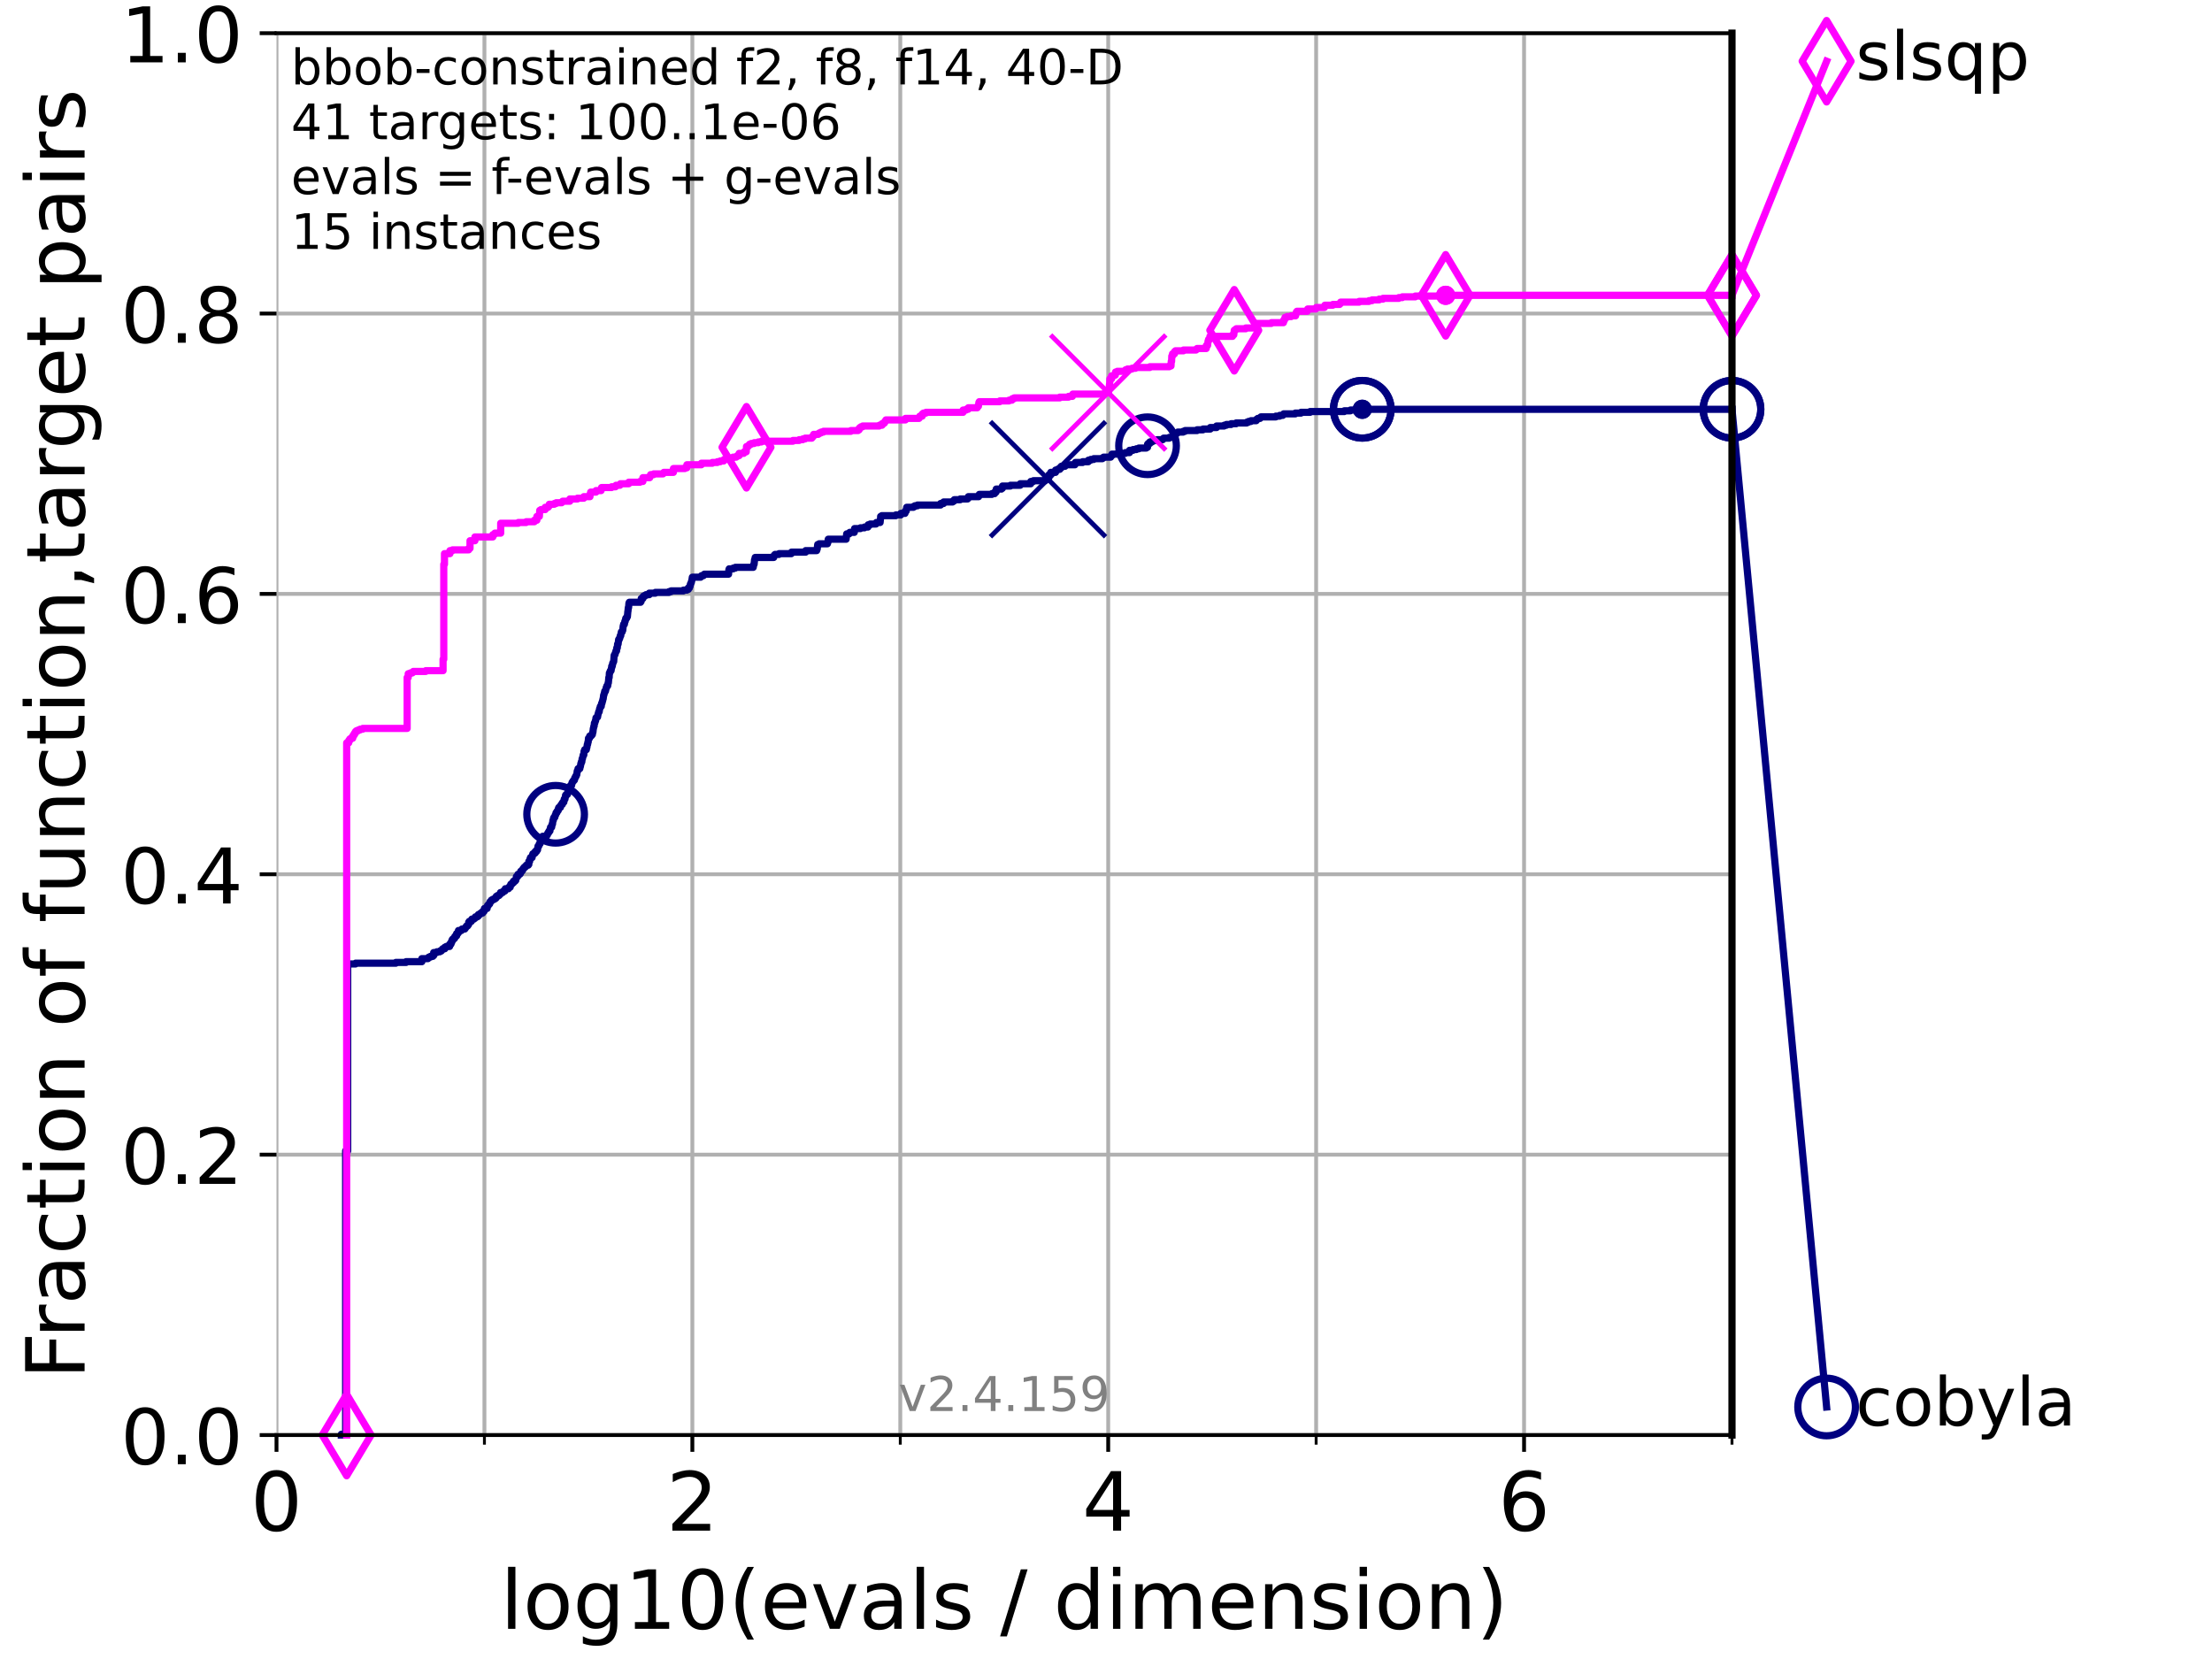 <?xml version="1.0" encoding="utf-8" standalone="no"?>
<!DOCTYPE svg PUBLIC "-//W3C//DTD SVG 1.1//EN"
  "http://www.w3.org/Graphics/SVG/1.1/DTD/svg11.dtd">
<!-- Created with matplotlib (https://matplotlib.org/) -->
<svg height="345.6pt" version="1.1" viewBox="0 0 460.8 345.6" width="460.8pt" xmlns="http://www.w3.org/2000/svg" xmlns:xlink="http://www.w3.org/1999/xlink">
 <defs>
  <style type="text/css">*{stroke-linecap:butt;stroke-linejoin:round;}</style>
 </defs>
 <g id="figure_1">
  <g id="patch_1">
   <path d="M 0 345.6 
L 460.8 345.6 
L 460.8 0 
L 0 0 
z
" style="fill:#ffffff;"/>
  </g>
  <g id="axes_1">
   <g id="patch_2">
    <path d="M 57.6 298.944 
L 360.806 298.944 
L 360.806 6.912 
L 57.6 6.912 
z
" style="fill:#ffffff;"/>
   </g>
   <g id="matplotlib.axis_1">
    <g id="xtick_1">
     <g id="line2d_1">
      <path clip-path="url(#p09c570c68b)" d="M 57.6 298.944 
L 57.6 6.912 
" style="fill:none;stroke:#b0b0b0;stroke-linecap:square;stroke-width:0.8;"/>
     </g>
     <g id="line2d_2">
      <defs>
       <path d="M 0 0 
L 0 3.5 
" id="mf3c03af83e" style="stroke:#000000;stroke-width:0.8;"/>
      </defs>
      <g>
       <use style="stroke:#000000;stroke-width:0.8;" x="57.6" xlink:href="#mf3c03af83e" y="298.944"/>
      </g>
     </g>
     <g id="text_1">
      <!-- 0 -->
      <g transform="translate(52.192 318.861)scale(0.17 -0.17)">
       <defs>
        <path d="M 31.781 66.406 
Q 24.172 66.406 20.328 58.906 
Q 16.5 51.422 16.5 36.375 
Q 16.5 21.391 20.328 13.891 
Q 24.172 6.391 31.781 6.391 
Q 39.453 6.391 43.281 13.891 
Q 47.125 21.391 47.125 36.375 
Q 47.125 51.422 43.281 58.906 
Q 39.453 66.406 31.781 66.406 
z
M 31.781 74.219 
Q 44.047 74.219 50.516 64.516 
Q 56.984 54.828 56.984 36.375 
Q 56.984 17.969 50.516 8.266 
Q 44.047 -1.422 31.781 -1.422 
Q 19.531 -1.422 13.062 8.266 
Q 6.594 17.969 6.594 36.375 
Q 6.594 54.828 13.062 64.516 
Q 19.531 74.219 31.781 74.219 
z
" id="DejaVuSans-48"/>
       </defs>
       <use xlink:href="#DejaVuSans-48"/>
      </g>
     </g>
    </g>
    <g id="xtick_2">
     <g id="line2d_3">
      <path clip-path="url(#p09c570c68b)" d="M 144.23 298.944 
L 144.23 6.912 
" style="fill:none;stroke:#b0b0b0;stroke-linecap:square;stroke-width:0.8;"/>
     </g>
     <g id="line2d_4">
      <g>
       <use style="stroke:#000000;stroke-width:0.8;" x="144.23" xlink:href="#mf3c03af83e" y="298.944"/>
      </g>
     </g>
     <g id="text_2">
      <!-- 2 -->
      <g transform="translate(138.822 318.861)scale(0.17 -0.17)">
       <defs>
        <path d="M 19.188 8.297 
L 53.609 8.297 
L 53.609 0 
L 7.328 0 
L 7.328 8.297 
Q 12.938 14.109 22.625 23.891 
Q 32.328 33.688 34.812 36.531 
Q 39.547 41.844 41.422 45.531 
Q 43.312 49.219 43.312 52.781 
Q 43.312 58.594 39.234 62.25 
Q 35.156 65.922 28.609 65.922 
Q 23.969 65.922 18.812 64.312 
Q 13.672 62.703 7.812 59.422 
L 7.812 69.391 
Q 13.766 71.781 18.938 73 
Q 24.125 74.219 28.422 74.219 
Q 39.75 74.219 46.484 68.547 
Q 53.219 62.891 53.219 53.422 
Q 53.219 48.922 51.531 44.891 
Q 49.859 40.875 45.406 35.406 
Q 44.188 33.984 37.641 27.219 
Q 31.109 20.453 19.188 8.297 
z
" id="DejaVuSans-50"/>
       </defs>
       <use xlink:href="#DejaVuSans-50"/>
      </g>
     </g>
    </g>
    <g id="xtick_3">
     <g id="line2d_5">
      <path clip-path="url(#p09c570c68b)" d="M 230.861 298.944 
L 230.861 6.912 
" style="fill:none;stroke:#b0b0b0;stroke-linecap:square;stroke-width:0.8;"/>
     </g>
     <g id="line2d_6">
      <g>
       <use style="stroke:#000000;stroke-width:0.8;" x="230.861" xlink:href="#mf3c03af83e" y="298.944"/>
      </g>
     </g>
     <g id="text_3">
      <!-- 4 -->
      <g transform="translate(225.453 318.861)scale(0.17 -0.17)">
       <defs>
        <path d="M 37.797 64.312 
L 12.891 25.391 
L 37.797 25.391 
z
M 35.203 72.906 
L 47.609 72.906 
L 47.609 25.391 
L 58.016 25.391 
L 58.016 17.188 
L 47.609 17.188 
L 47.609 0 
L 37.797 0 
L 37.797 17.188 
L 4.891 17.188 
L 4.891 26.703 
z
" id="DejaVuSans-52"/>
       </defs>
       <use xlink:href="#DejaVuSans-52"/>
      </g>
     </g>
    </g>
    <g id="xtick_4">
     <g id="line2d_7">
      <path clip-path="url(#p09c570c68b)" d="M 317.491 298.944 
L 317.491 6.912 
" style="fill:none;stroke:#b0b0b0;stroke-linecap:square;stroke-width:0.8;"/>
     </g>
     <g id="line2d_8">
      <g>
       <use style="stroke:#000000;stroke-width:0.8;" x="317.491" xlink:href="#mf3c03af83e" y="298.944"/>
      </g>
     </g>
     <g id="text_4">
      <!-- 6 -->
      <g transform="translate(312.083 318.861)scale(0.17 -0.17)">
       <defs>
        <path d="M 33.016 40.375 
Q 26.375 40.375 22.484 35.828 
Q 18.609 31.297 18.609 23.391 
Q 18.609 15.531 22.484 10.953 
Q 26.375 6.391 33.016 6.391 
Q 39.656 6.391 43.531 10.953 
Q 47.406 15.531 47.406 23.391 
Q 47.406 31.297 43.531 35.828 
Q 39.656 40.375 33.016 40.375 
z
M 52.594 71.297 
L 52.594 62.312 
Q 48.875 64.062 45.094 64.984 
Q 41.312 65.922 37.594 65.922 
Q 27.828 65.922 22.672 59.328 
Q 17.531 52.734 16.797 39.406 
Q 19.672 43.656 24.016 45.922 
Q 28.375 48.188 33.594 48.188 
Q 44.578 48.188 50.953 41.516 
Q 57.328 34.859 57.328 23.391 
Q 57.328 12.156 50.688 5.359 
Q 44.047 -1.422 33.016 -1.422 
Q 20.359 -1.422 13.672 8.266 
Q 6.984 17.969 6.984 36.375 
Q 6.984 53.656 15.188 63.938 
Q 23.391 74.219 37.203 74.219 
Q 40.922 74.219 44.703 73.484 
Q 48.484 72.75 52.594 71.297 
z
" id="DejaVuSans-54"/>
       </defs>
       <use xlink:href="#DejaVuSans-54"/>
      </g>
     </g>
    </g>
    <g id="xtick_5">
     <g id="line2d_9">
      <path clip-path="url(#p09c570c68b)" d="M 100.915 298.944 
L 100.915 6.912 
" style="fill:none;stroke:#b0b0b0;stroke-linecap:square;stroke-width:0.8;"/>
     </g>
     <g id="line2d_10">
      <defs>
       <path d="M 0 0 
L 0 2 
" id="m5e91040c52" style="stroke:#000000;stroke-width:0.6;"/>
      </defs>
      <g>
       <use style="stroke:#000000;stroke-width:0.6;" x="100.915" xlink:href="#m5e91040c52" y="298.944"/>
      </g>
     </g>
    </g>
    <g id="xtick_6">
     <g id="line2d_11">
      <path clip-path="url(#p09c570c68b)" d="M 187.546 298.944 
L 187.546 6.912 
" style="fill:none;stroke:#b0b0b0;stroke-linecap:square;stroke-width:0.8;"/>
     </g>
     <g id="line2d_12">
      <g>
       <use style="stroke:#000000;stroke-width:0.6;" x="187.546" xlink:href="#m5e91040c52" y="298.944"/>
      </g>
     </g>
    </g>
    <g id="xtick_7">
     <g id="line2d_13">
      <path clip-path="url(#p09c570c68b)" d="M 274.176 298.944 
L 274.176 6.912 
" style="fill:none;stroke:#b0b0b0;stroke-linecap:square;stroke-width:0.8;"/>
     </g>
     <g id="line2d_14">
      <g>
       <use style="stroke:#000000;stroke-width:0.6;" x="274.176" xlink:href="#m5e91040c52" y="298.944"/>
      </g>
     </g>
    </g>
    <g id="xtick_8">
     <g id="line2d_15">
      <path clip-path="url(#p09c570c68b)" d="M 360.806 298.944 
L 360.806 6.912 
" style="fill:none;stroke:#b0b0b0;stroke-linecap:square;stroke-width:0.8;"/>
     </g>
     <g id="line2d_16">
      <g>
       <use style="stroke:#000000;stroke-width:0.6;" x="360.806" xlink:href="#m5e91040c52" y="298.944"/>
      </g>
     </g>
    </g>
    <g id="text_5">
     <!-- log10(evals / dimension) -->
     <g transform="translate(104.239 339.314)scale(0.17 -0.17)">
      <defs>
       <path d="M 9.422 75.984 
L 18.406 75.984 
L 18.406 0 
L 9.422 0 
z
" id="DejaVuSans-108"/>
       <path d="M 30.609 48.391 
Q 23.391 48.391 19.188 42.75 
Q 14.984 37.109 14.984 27.297 
Q 14.984 17.484 19.156 11.844 
Q 23.344 6.203 30.609 6.203 
Q 37.797 6.203 41.984 11.859 
Q 46.188 17.531 46.188 27.297 
Q 46.188 37.016 41.984 42.703 
Q 37.797 48.391 30.609 48.391 
z
M 30.609 56 
Q 42.328 56 49.016 48.375 
Q 55.719 40.766 55.719 27.297 
Q 55.719 13.875 49.016 6.219 
Q 42.328 -1.422 30.609 -1.422 
Q 18.844 -1.422 12.172 6.219 
Q 5.516 13.875 5.516 27.297 
Q 5.516 40.766 12.172 48.375 
Q 18.844 56 30.609 56 
z
" id="DejaVuSans-111"/>
       <path d="M 45.406 27.984 
Q 45.406 37.75 41.375 43.109 
Q 37.359 48.484 30.078 48.484 
Q 22.859 48.484 18.828 43.109 
Q 14.797 37.75 14.797 27.984 
Q 14.797 18.266 18.828 12.891 
Q 22.859 7.516 30.078 7.516 
Q 37.359 7.516 41.375 12.891 
Q 45.406 18.266 45.406 27.984 
z
M 54.391 6.781 
Q 54.391 -7.172 48.188 -13.984 
Q 42 -20.797 29.203 -20.797 
Q 24.469 -20.797 20.266 -20.094 
Q 16.062 -19.391 12.109 -17.922 
L 12.109 -9.188 
Q 16.062 -11.328 19.922 -12.344 
Q 23.781 -13.375 27.781 -13.375 
Q 36.625 -13.375 41.016 -8.766 
Q 45.406 -4.156 45.406 5.172 
L 45.406 9.625 
Q 42.625 4.781 38.281 2.391 
Q 33.938 0 27.875 0 
Q 17.828 0 11.672 7.656 
Q 5.516 15.328 5.516 27.984 
Q 5.516 40.672 11.672 48.328 
Q 17.828 56 27.875 56 
Q 33.938 56 38.281 53.609 
Q 42.625 51.219 45.406 46.391 
L 45.406 54.688 
L 54.391 54.688 
z
" id="DejaVuSans-103"/>
       <path d="M 12.406 8.297 
L 28.516 8.297 
L 28.516 63.922 
L 10.984 60.406 
L 10.984 69.391 
L 28.422 72.906 
L 38.281 72.906 
L 38.281 8.297 
L 54.391 8.297 
L 54.391 0 
L 12.406 0 
z
" id="DejaVuSans-49"/>
       <path d="M 31 75.875 
Q 24.469 64.656 21.281 53.656 
Q 18.109 42.672 18.109 31.391 
Q 18.109 20.125 21.312 9.062 
Q 24.516 -2 31 -13.188 
L 23.188 -13.188 
Q 15.875 -1.703 12.234 9.375 
Q 8.594 20.453 8.594 31.391 
Q 8.594 42.281 12.203 53.312 
Q 15.828 64.359 23.188 75.875 
z
" id="DejaVuSans-40"/>
       <path d="M 56.203 29.594 
L 56.203 25.203 
L 14.891 25.203 
Q 15.484 15.922 20.484 11.062 
Q 25.484 6.203 34.422 6.203 
Q 39.594 6.203 44.453 7.469 
Q 49.312 8.734 54.109 11.281 
L 54.109 2.781 
Q 49.266 0.734 44.188 -0.344 
Q 39.109 -1.422 33.891 -1.422 
Q 20.797 -1.422 13.156 6.188 
Q 5.516 13.812 5.516 26.812 
Q 5.516 40.234 12.766 48.109 
Q 20.016 56 32.328 56 
Q 43.359 56 49.781 48.891 
Q 56.203 41.797 56.203 29.594 
z
M 47.219 32.234 
Q 47.125 39.594 43.094 43.984 
Q 39.062 48.391 32.422 48.391 
Q 24.906 48.391 20.391 44.141 
Q 15.875 39.891 15.188 32.172 
z
" id="DejaVuSans-101"/>
       <path d="M 2.984 54.688 
L 12.5 54.688 
L 29.594 8.797 
L 46.688 54.688 
L 56.203 54.688 
L 35.688 0 
L 23.484 0 
z
" id="DejaVuSans-118"/>
       <path d="M 34.281 27.484 
Q 23.391 27.484 19.188 25 
Q 14.984 22.516 14.984 16.5 
Q 14.984 11.719 18.141 8.906 
Q 21.297 6.109 26.703 6.109 
Q 34.188 6.109 38.703 11.406 
Q 43.219 16.703 43.219 25.484 
L 43.219 27.484 
z
M 52.203 31.203 
L 52.203 0 
L 43.219 0 
L 43.219 8.297 
Q 40.141 3.328 35.547 0.953 
Q 30.953 -1.422 24.312 -1.422 
Q 15.922 -1.422 10.953 3.297 
Q 6 8.016 6 15.922 
Q 6 25.141 12.172 29.828 
Q 18.359 34.516 30.609 34.516 
L 43.219 34.516 
L 43.219 35.406 
Q 43.219 41.609 39.141 45 
Q 35.062 48.391 27.688 48.391 
Q 23 48.391 18.547 47.266 
Q 14.109 46.141 10.016 43.891 
L 10.016 52.203 
Q 14.938 54.109 19.578 55.047 
Q 24.219 56 28.609 56 
Q 40.484 56 46.344 49.844 
Q 52.203 43.703 52.203 31.203 
z
" id="DejaVuSans-97"/>
       <path d="M 44.281 53.078 
L 44.281 44.578 
Q 40.484 46.531 36.375 47.5 
Q 32.281 48.484 27.875 48.484 
Q 21.188 48.484 17.844 46.438 
Q 14.5 44.391 14.5 40.281 
Q 14.5 37.156 16.891 35.375 
Q 19.281 33.594 26.516 31.984 
L 29.594 31.297 
Q 39.156 29.25 43.188 25.516 
Q 47.219 21.781 47.219 15.094 
Q 47.219 7.469 41.188 3.016 
Q 35.156 -1.422 24.609 -1.422 
Q 20.219 -1.422 15.453 -0.562 
Q 10.688 0.297 5.422 2 
L 5.422 11.281 
Q 10.406 8.688 15.234 7.391 
Q 20.062 6.109 24.812 6.109 
Q 31.156 6.109 34.562 8.281 
Q 37.984 10.453 37.984 14.406 
Q 37.984 18.062 35.516 20.016 
Q 33.062 21.969 24.703 23.781 
L 21.578 24.516 
Q 13.234 26.266 9.516 29.906 
Q 5.812 33.547 5.812 39.891 
Q 5.812 47.609 11.281 51.797 
Q 16.75 56 26.812 56 
Q 31.781 56 36.172 55.266 
Q 40.578 54.547 44.281 53.078 
z
" id="DejaVuSans-115"/>
       <path id="DejaVuSans-32"/>
       <path d="M 25.391 72.906 
L 33.688 72.906 
L 8.297 -9.281 
L 0 -9.281 
z
" id="DejaVuSans-47"/>
       <path d="M 45.406 46.391 
L 45.406 75.984 
L 54.391 75.984 
L 54.391 0 
L 45.406 0 
L 45.406 8.203 
Q 42.578 3.328 38.25 0.953 
Q 33.938 -1.422 27.875 -1.422 
Q 17.969 -1.422 11.734 6.484 
Q 5.516 14.406 5.516 27.297 
Q 5.516 40.188 11.734 48.094 
Q 17.969 56 27.875 56 
Q 33.938 56 38.25 53.625 
Q 42.578 51.266 45.406 46.391 
z
M 14.797 27.297 
Q 14.797 17.391 18.875 11.75 
Q 22.953 6.109 30.078 6.109 
Q 37.203 6.109 41.297 11.75 
Q 45.406 17.391 45.406 27.297 
Q 45.406 37.203 41.297 42.844 
Q 37.203 48.484 30.078 48.484 
Q 22.953 48.484 18.875 42.844 
Q 14.797 37.203 14.797 27.297 
z
" id="DejaVuSans-100"/>
       <path d="M 9.422 54.688 
L 18.406 54.688 
L 18.406 0 
L 9.422 0 
z
M 9.422 75.984 
L 18.406 75.984 
L 18.406 64.594 
L 9.422 64.594 
z
" id="DejaVuSans-105"/>
       <path d="M 52 44.188 
Q 55.375 50.25 60.062 53.125 
Q 64.75 56 71.094 56 
Q 79.641 56 84.281 50.016 
Q 88.922 44.047 88.922 33.016 
L 88.922 0 
L 79.891 0 
L 79.891 32.719 
Q 79.891 40.578 77.094 44.375 
Q 74.312 48.188 68.609 48.188 
Q 61.625 48.188 57.562 43.547 
Q 53.516 38.922 53.516 30.906 
L 53.516 0 
L 44.484 0 
L 44.484 32.719 
Q 44.484 40.625 41.703 44.406 
Q 38.922 48.188 33.109 48.188 
Q 26.219 48.188 22.156 43.531 
Q 18.109 38.875 18.109 30.906 
L 18.109 0 
L 9.078 0 
L 9.078 54.688 
L 18.109 54.688 
L 18.109 46.188 
Q 21.188 51.219 25.484 53.609 
Q 29.781 56 35.688 56 
Q 41.656 56 45.828 52.969 
Q 50 49.953 52 44.188 
z
" id="DejaVuSans-109"/>
       <path d="M 54.891 33.016 
L 54.891 0 
L 45.906 0 
L 45.906 32.719 
Q 45.906 40.484 42.875 44.328 
Q 39.844 48.188 33.797 48.188 
Q 26.516 48.188 22.312 43.547 
Q 18.109 38.922 18.109 30.906 
L 18.109 0 
L 9.078 0 
L 9.078 54.688 
L 18.109 54.688 
L 18.109 46.188 
Q 21.344 51.125 25.703 53.562 
Q 30.078 56 35.797 56 
Q 45.219 56 50.047 50.172 
Q 54.891 44.344 54.891 33.016 
z
" id="DejaVuSans-110"/>
       <path d="M 8.016 75.875 
L 15.828 75.875 
Q 23.141 64.359 26.781 53.312 
Q 30.422 42.281 30.422 31.391 
Q 30.422 20.453 26.781 9.375 
Q 23.141 -1.703 15.828 -13.188 
L 8.016 -13.188 
Q 14.5 -2 17.703 9.062 
Q 20.906 20.125 20.906 31.391 
Q 20.906 42.672 17.703 53.656 
Q 14.5 64.656 8.016 75.875 
z
" id="DejaVuSans-41"/>
      </defs>
      <use xlink:href="#DejaVuSans-108"/>
      <use x="27.783" xlink:href="#DejaVuSans-111"/>
      <use x="88.965" xlink:href="#DejaVuSans-103"/>
      <use x="152.441" xlink:href="#DejaVuSans-49"/>
      <use x="216.064" xlink:href="#DejaVuSans-48"/>
      <use x="279.688" xlink:href="#DejaVuSans-40"/>
      <use x="318.701" xlink:href="#DejaVuSans-101"/>
      <use x="380.225" xlink:href="#DejaVuSans-118"/>
      <use x="439.404" xlink:href="#DejaVuSans-97"/>
      <use x="500.684" xlink:href="#DejaVuSans-108"/>
      <use x="528.467" xlink:href="#DejaVuSans-115"/>
      <use x="580.566" xlink:href="#DejaVuSans-32"/>
      <use x="612.354" xlink:href="#DejaVuSans-47"/>
      <use x="646.045" xlink:href="#DejaVuSans-32"/>
      <use x="677.832" xlink:href="#DejaVuSans-100"/>
      <use x="741.309" xlink:href="#DejaVuSans-105"/>
      <use x="769.092" xlink:href="#DejaVuSans-109"/>
      <use x="866.504" xlink:href="#DejaVuSans-101"/>
      <use x="928.027" xlink:href="#DejaVuSans-110"/>
      <use x="991.406" xlink:href="#DejaVuSans-115"/>
      <use x="1043.506" xlink:href="#DejaVuSans-105"/>
      <use x="1071.289" xlink:href="#DejaVuSans-111"/>
      <use x="1132.471" xlink:href="#DejaVuSans-110"/>
      <use x="1195.85" xlink:href="#DejaVuSans-41"/>
     </g>
    </g>
   </g>
   <g id="matplotlib.axis_2">
    <g id="ytick_1">
     <g id="line2d_17">
      <path clip-path="url(#p09c570c68b)" d="M 57.6 298.944 
L 360.806 298.944 
" style="fill:none;stroke:#b0b0b0;stroke-linecap:square;stroke-width:0.8;"/>
     </g>
     <g id="line2d_18">
      <defs>
       <path d="M 0 0 
L -3.5 0 
" id="m111e9b972c" style="stroke:#000000;stroke-width:0.8;"/>
      </defs>
      <g>
       <use style="stroke:#000000;stroke-width:0.8;" x="57.6" xlink:href="#m111e9b972c" y="298.944"/>
      </g>
     </g>
     <g id="text_6">
      <!-- 0.0 -->
      <g transform="translate(25.155 305.023)scale(0.16 -0.16)">
       <defs>
        <path d="M 10.688 12.406 
L 21 12.406 
L 21 0 
L 10.688 0 
z
" id="DejaVuSans-46"/>
       </defs>
       <use xlink:href="#DejaVuSans-48"/>
       <use x="63.623" xlink:href="#DejaVuSans-46"/>
       <use x="95.41" xlink:href="#DejaVuSans-48"/>
      </g>
     </g>
    </g>
    <g id="ytick_2">
     <g id="line2d_19">
      <path clip-path="url(#p09c570c68b)" d="M 57.6 240.538 
L 360.806 240.538 
" style="fill:none;stroke:#b0b0b0;stroke-linecap:square;stroke-width:0.8;"/>
     </g>
     <g id="line2d_20">
      <g>
       <use style="stroke:#000000;stroke-width:0.8;" x="57.6" xlink:href="#m111e9b972c" y="240.538"/>
      </g>
     </g>
     <g id="text_7">
      <!-- 0.2 -->
      <g transform="translate(25.155 246.616)scale(0.16 -0.16)">
       <use xlink:href="#DejaVuSans-48"/>
       <use x="63.623" xlink:href="#DejaVuSans-46"/>
       <use x="95.41" xlink:href="#DejaVuSans-50"/>
      </g>
     </g>
    </g>
    <g id="ytick_3">
     <g id="line2d_21">
      <path clip-path="url(#p09c570c68b)" d="M 57.6 182.131 
L 360.806 182.131 
" style="fill:none;stroke:#b0b0b0;stroke-linecap:square;stroke-width:0.8;"/>
     </g>
     <g id="line2d_22">
      <g>
       <use style="stroke:#000000;stroke-width:0.8;" x="57.6" xlink:href="#m111e9b972c" y="182.131"/>
      </g>
     </g>
     <g id="text_8">
      <!-- 0.4 -->
      <g transform="translate(25.155 188.21)scale(0.16 -0.16)">
       <use xlink:href="#DejaVuSans-48"/>
       <use x="63.623" xlink:href="#DejaVuSans-46"/>
       <use x="95.41" xlink:href="#DejaVuSans-52"/>
      </g>
     </g>
    </g>
    <g id="ytick_4">
     <g id="line2d_23">
      <path clip-path="url(#p09c570c68b)" d="M 57.6 123.725 
L 360.806 123.725 
" style="fill:none;stroke:#b0b0b0;stroke-linecap:square;stroke-width:0.8;"/>
     </g>
     <g id="line2d_24">
      <g>
       <use style="stroke:#000000;stroke-width:0.8;" x="57.6" xlink:href="#m111e9b972c" y="123.725"/>
      </g>
     </g>
     <g id="text_9">
      <!-- 0.6 -->
      <g transform="translate(25.155 129.804)scale(0.16 -0.16)">
       <use xlink:href="#DejaVuSans-48"/>
       <use x="63.623" xlink:href="#DejaVuSans-46"/>
       <use x="95.41" xlink:href="#DejaVuSans-54"/>
      </g>
     </g>
    </g>
    <g id="ytick_5">
     <g id="line2d_25">
      <path clip-path="url(#p09c570c68b)" d="M 57.6 65.318 
L 360.806 65.318 
" style="fill:none;stroke:#b0b0b0;stroke-linecap:square;stroke-width:0.8;"/>
     </g>
     <g id="line2d_26">
      <g>
       <use style="stroke:#000000;stroke-width:0.8;" x="57.6" xlink:href="#m111e9b972c" y="65.318"/>
      </g>
     </g>
     <g id="text_10">
      <!-- 0.8 -->
      <g transform="translate(25.155 71.397)scale(0.16 -0.16)">
       <defs>
        <path d="M 31.781 34.625 
Q 24.75 34.625 20.719 30.859 
Q 16.703 27.094 16.703 20.516 
Q 16.703 13.922 20.719 10.156 
Q 24.75 6.391 31.781 6.391 
Q 38.812 6.391 42.859 10.172 
Q 46.922 13.969 46.922 20.516 
Q 46.922 27.094 42.891 30.859 
Q 38.875 34.625 31.781 34.625 
z
M 21.922 38.812 
Q 15.578 40.375 12.031 44.719 
Q 8.5 49.078 8.5 55.328 
Q 8.5 64.062 14.719 69.141 
Q 20.953 74.219 31.781 74.219 
Q 42.672 74.219 48.875 69.141 
Q 55.078 64.062 55.078 55.328 
Q 55.078 49.078 51.531 44.719 
Q 48 40.375 41.703 38.812 
Q 48.828 37.156 52.797 32.312 
Q 56.781 27.484 56.781 20.516 
Q 56.781 9.906 50.312 4.234 
Q 43.844 -1.422 31.781 -1.422 
Q 19.734 -1.422 13.25 4.234 
Q 6.781 9.906 6.781 20.516 
Q 6.781 27.484 10.781 32.312 
Q 14.797 37.156 21.922 38.812 
z
M 18.312 54.391 
Q 18.312 48.734 21.844 45.562 
Q 25.391 42.391 31.781 42.391 
Q 38.141 42.391 41.719 45.562 
Q 45.312 48.734 45.312 54.391 
Q 45.312 60.062 41.719 63.234 
Q 38.141 66.406 31.781 66.406 
Q 25.391 66.406 21.844 63.234 
Q 18.312 60.062 18.312 54.391 
z
" id="DejaVuSans-56"/>
       </defs>
       <use xlink:href="#DejaVuSans-48"/>
       <use x="63.623" xlink:href="#DejaVuSans-46"/>
       <use x="95.41" xlink:href="#DejaVuSans-56"/>
      </g>
     </g>
    </g>
    <g id="ytick_6">
     <g id="line2d_27">
      <path clip-path="url(#p09c570c68b)" d="M 57.6 6.912 
L 360.806 6.912 
" style="fill:none;stroke:#b0b0b0;stroke-linecap:square;stroke-width:0.8;"/>
     </g>
     <g id="line2d_28">
      <g>
       <use style="stroke:#000000;stroke-width:0.8;" x="57.6" xlink:href="#m111e9b972c" y="6.912"/>
      </g>
     </g>
     <g id="text_11">
      <!-- 1.0 -->
      <g transform="translate(25.155 12.991)scale(0.16 -0.16)">
       <use xlink:href="#DejaVuSans-49"/>
       <use x="63.623" xlink:href="#DejaVuSans-46"/>
       <use x="95.41" xlink:href="#DejaVuSans-48"/>
      </g>
     </g>
    </g>
    <g id="text_12">
     <!-- Fraction of function,target pairs -->
     <g transform="translate(17.62 287.313)rotate(-90)scale(0.17 -0.17)">
      <defs>
       <path d="M 9.812 72.906 
L 51.703 72.906 
L 51.703 64.594 
L 19.672 64.594 
L 19.672 43.109 
L 48.578 43.109 
L 48.578 34.812 
L 19.672 34.812 
L 19.672 0 
L 9.812 0 
z
" id="DejaVuSans-70"/>
       <path d="M 41.109 46.297 
Q 39.594 47.172 37.812 47.578 
Q 36.031 48 33.891 48 
Q 26.266 48 22.188 43.047 
Q 18.109 38.094 18.109 28.812 
L 18.109 0 
L 9.078 0 
L 9.078 54.688 
L 18.109 54.688 
L 18.109 46.188 
Q 20.953 51.172 25.484 53.578 
Q 30.031 56 36.531 56 
Q 37.453 56 38.578 55.875 
Q 39.703 55.766 41.062 55.516 
z
" id="DejaVuSans-114"/>
       <path d="M 48.781 52.594 
L 48.781 44.188 
Q 44.969 46.297 41.141 47.344 
Q 37.312 48.391 33.406 48.391 
Q 24.656 48.391 19.812 42.844 
Q 14.984 37.312 14.984 27.297 
Q 14.984 17.281 19.812 11.734 
Q 24.656 6.203 33.406 6.203 
Q 37.312 6.203 41.141 7.25 
Q 44.969 8.297 48.781 10.406 
L 48.781 2.094 
Q 45.016 0.344 40.984 -0.531 
Q 36.969 -1.422 32.422 -1.422 
Q 20.062 -1.422 12.781 6.344 
Q 5.516 14.109 5.516 27.297 
Q 5.516 40.672 12.859 48.328 
Q 20.219 56 33.016 56 
Q 37.156 56 41.109 55.141 
Q 45.062 54.297 48.781 52.594 
z
" id="DejaVuSans-99"/>
       <path d="M 18.312 70.219 
L 18.312 54.688 
L 36.812 54.688 
L 36.812 47.703 
L 18.312 47.703 
L 18.312 18.016 
Q 18.312 11.328 20.141 9.422 
Q 21.969 7.516 27.594 7.516 
L 36.812 7.516 
L 36.812 0 
L 27.594 0 
Q 17.188 0 13.234 3.875 
Q 9.281 7.766 9.281 18.016 
L 9.281 47.703 
L 2.688 47.703 
L 2.688 54.688 
L 9.281 54.688 
L 9.281 70.219 
z
" id="DejaVuSans-116"/>
       <path d="M 37.109 75.984 
L 37.109 68.5 
L 28.516 68.5 
Q 23.688 68.5 21.797 66.547 
Q 19.922 64.594 19.922 59.516 
L 19.922 54.688 
L 34.719 54.688 
L 34.719 47.703 
L 19.922 47.703 
L 19.922 0 
L 10.891 0 
L 10.891 47.703 
L 2.297 47.703 
L 2.297 54.688 
L 10.891 54.688 
L 10.891 58.5 
Q 10.891 67.625 15.141 71.797 
Q 19.391 75.984 28.609 75.984 
z
" id="DejaVuSans-102"/>
       <path d="M 8.5 21.578 
L 8.5 54.688 
L 17.484 54.688 
L 17.484 21.922 
Q 17.484 14.156 20.5 10.266 
Q 23.531 6.391 29.594 6.391 
Q 36.859 6.391 41.078 11.031 
Q 45.312 15.672 45.312 23.688 
L 45.312 54.688 
L 54.297 54.688 
L 54.297 0 
L 45.312 0 
L 45.312 8.406 
Q 42.047 3.422 37.719 1 
Q 33.406 -1.422 27.688 -1.422 
Q 18.266 -1.422 13.375 4.438 
Q 8.5 10.297 8.5 21.578 
z
M 31.109 56 
z
" id="DejaVuSans-117"/>
       <path d="M 11.719 12.406 
L 22.016 12.406 
L 22.016 4 
L 14.016 -11.625 
L 7.719 -11.625 
L 11.719 4 
z
" id="DejaVuSans-44"/>
       <path d="M 18.109 8.203 
L 18.109 -20.797 
L 9.078 -20.797 
L 9.078 54.688 
L 18.109 54.688 
L 18.109 46.391 
Q 20.953 51.266 25.266 53.625 
Q 29.594 56 35.594 56 
Q 45.562 56 51.781 48.094 
Q 58.016 40.188 58.016 27.297 
Q 58.016 14.406 51.781 6.484 
Q 45.562 -1.422 35.594 -1.422 
Q 29.594 -1.422 25.266 0.953 
Q 20.953 3.328 18.109 8.203 
z
M 48.688 27.297 
Q 48.688 37.203 44.609 42.844 
Q 40.531 48.484 33.406 48.484 
Q 26.266 48.484 22.188 42.844 
Q 18.109 37.203 18.109 27.297 
Q 18.109 17.391 22.188 11.75 
Q 26.266 6.109 33.406 6.109 
Q 40.531 6.109 44.609 11.75 
Q 48.688 17.391 48.688 27.297 
z
" id="DejaVuSans-112"/>
      </defs>
      <use xlink:href="#DejaVuSans-70"/>
      <use x="50.27" xlink:href="#DejaVuSans-114"/>
      <use x="91.383" xlink:href="#DejaVuSans-97"/>
      <use x="152.662" xlink:href="#DejaVuSans-99"/>
      <use x="207.643" xlink:href="#DejaVuSans-116"/>
      <use x="246.852" xlink:href="#DejaVuSans-105"/>
      <use x="274.635" xlink:href="#DejaVuSans-111"/>
      <use x="335.816" xlink:href="#DejaVuSans-110"/>
      <use x="399.195" xlink:href="#DejaVuSans-32"/>
      <use x="430.982" xlink:href="#DejaVuSans-111"/>
      <use x="492.164" xlink:href="#DejaVuSans-102"/>
      <use x="527.369" xlink:href="#DejaVuSans-32"/>
      <use x="559.156" xlink:href="#DejaVuSans-102"/>
      <use x="594.361" xlink:href="#DejaVuSans-117"/>
      <use x="657.74" xlink:href="#DejaVuSans-110"/>
      <use x="721.119" xlink:href="#DejaVuSans-99"/>
      <use x="776.1" xlink:href="#DejaVuSans-116"/>
      <use x="815.309" xlink:href="#DejaVuSans-105"/>
      <use x="843.092" xlink:href="#DejaVuSans-111"/>
      <use x="904.273" xlink:href="#DejaVuSans-110"/>
      <use x="967.652" xlink:href="#DejaVuSans-44"/>
      <use x="999.439" xlink:href="#DejaVuSans-116"/>
      <use x="1038.648" xlink:href="#DejaVuSans-97"/>
      <use x="1099.928" xlink:href="#DejaVuSans-114"/>
      <use x="1139.291" xlink:href="#DejaVuSans-103"/>
      <use x="1202.768" xlink:href="#DejaVuSans-101"/>
      <use x="1264.291" xlink:href="#DejaVuSans-116"/>
      <use x="1303.5" xlink:href="#DejaVuSans-32"/>
      <use x="1335.287" xlink:href="#DejaVuSans-112"/>
      <use x="1398.764" xlink:href="#DejaVuSans-97"/>
      <use x="1460.043" xlink:href="#DejaVuSans-105"/>
      <use x="1487.826" xlink:href="#DejaVuSans-114"/>
      <use x="1528.939" xlink:href="#DejaVuSans-115"/>
     </g>
    </g>
   </g>
   <g id="line2d_29">
    <defs>
     <path d="M 0 1.5 
C 0.398 1.5 0.779 1.342 1.061 1.061 
C 1.342 0.779 1.5 0.398 1.5 0 
C 1.5 -0.398 1.342 -0.779 1.061 -1.061 
C 0.779 -1.342 0.398 -1.5 0 -1.5 
C -0.398 -1.5 -0.779 -1.342 -1.061 -1.061 
C -1.342 -0.779 -1.5 -0.398 -1.5 0 
C -1.5 0.398 -1.342 0.779 -1.061 1.061 
C -0.779 1.342 -0.398 1.5 0 1.5 
z
" id="m1bad29929d" style="stroke:#000080;"/>
    </defs>
    <g>
     <use style="fill:#000080;stroke:#000080;" x="283.787" xlink:href="#m1bad29929d" y="85.262"/>
     <use style="fill:#000080;stroke:#000080;" x="283.787" xlink:href="#m1bad29929d" y="85.262"/>
    </g>
   </g>
   <g id="line2d_30">
    <path d="M 71.104 298.944 
L 71.104 298.786 
L 72 298.786 
L 72 239.746 
L 72.432 239.746 
L 72.432 200.809 
L 74.069 200.809 
L 74.069 200.65 
L 82.464 200.65 
L 82.464 200.492 
L 84.596 200.492 
L 84.596 200.334 
L 87.876 200.334 
L 87.876 199.701 
L 89.149 199.701 
L 89.149 199.542 
L 89.324 199.542 
L 89.324 199.384 
L 89.669 199.384 
L 89.669 199.226 
L 90.175 199.226 
L 90.175 199.067 
L 90.341 199.067 
L 90.341 198.434 
L 90.99 198.434 
L 90.99 198.276 
L 91.617 198.276 
L 91.617 198.118 
L 91.923 198.118 
L 91.923 197.959 
L 92.074 197.959 
L 92.074 197.801 
L 92.224 197.801 
L 92.224 197.643 
L 92.666 197.643 
L 92.666 197.326 
L 92.956 197.326 
L 92.956 197.168 
L 93.66 197.168 
L 93.66 196.693 
L 93.935 196.693 
L 93.935 196.377 
L 94.071 196.377 
L 94.071 196.06 
L 94.206 196.06 
L 94.206 195.744 
L 94.339 195.744 
L 94.339 195.585 
L 94.604 195.585 
L 94.604 195.427 
L 94.736 195.427 
L 94.736 195.11 
L 94.866 195.11 
L 94.866 194.952 
L 95.123 194.952 
L 95.123 194.477 
L 95.378 194.477 
L 95.378 194.319 
L 95.503 194.319 
L 95.503 193.844 
L 96.12 193.844 
L 96.12 193.686 
L 96.241 193.686 
L 96.241 193.528 
L 96.835 193.528 
L 96.835 193.369 
L 96.951 193.369 
L 96.951 193.211 
L 97.067 193.211 
L 97.067 193.053 
L 97.182 193.053 
L 97.182 192.894 
L 97.41 192.894 
L 97.41 192.736 
L 97.523 192.736 
L 97.523 192.578 
L 97.635 192.578 
L 97.635 192.103 
L 97.747 192.103 
L 97.747 191.945 
L 98.187 191.945 
L 98.295 191.47 
L 98.723 191.47 
L 98.723 191.312 
L 98.933 191.312 
L 99.037 190.995 
L 99.449 190.995 
L 99.449 190.837 
L 99.651 190.837 
L 99.651 190.52 
L 99.95 190.52 
L 99.95 190.362 
L 100.147 190.362 
L 100.147 190.204 
L 100.535 190.204 
L 100.535 189.887 
L 100.821 189.887 
L 100.915 189.254 
L 101.471 189.254 
L 101.562 188.621 
L 101.743 188.621 
L 101.833 188.304 
L 102.011 188.304 
L 102.1 187.829 
L 102.276 187.829 
L 102.363 187.513 
L 102.622 187.513 
L 102.622 187.355 
L 102.963 187.355 
L 102.963 187.196 
L 103.214 187.196 
L 103.214 187.038 
L 103.38 187.038 
L 103.38 186.721 
L 103.626 186.721 
L 103.626 186.563 
L 103.949 186.563 
L 103.949 186.405 
L 104.108 186.405 
L 104.108 186.247 
L 104.266 186.247 
L 104.266 185.93 
L 104.733 185.93 
L 104.733 185.772 
L 104.886 185.772 
L 104.886 185.613 
L 105.188 185.613 
L 105.263 185.139 
L 105.923 185.139 
L 105.995 184.822 
L 106.28 184.822 
L 106.35 184.347 
L 106.421 184.347 
L 106.421 184.189 
L 106.63 184.189 
L 106.63 184.031 
L 106.768 184.031 
L 106.768 183.872 
L 106.974 183.872 
L 106.974 183.556 
L 107.312 183.556 
L 107.312 183.397 
L 107.445 183.397 
L 107.512 182.923 
L 107.578 182.923 
L 107.578 182.606 
L 107.84 182.606 
L 107.905 182.131 
L 108.29 182.131 
L 108.29 181.973 
L 108.417 181.973 
L 108.48 181.498 
L 108.73 181.498 
L 108.73 181.34 
L 108.854 181.34 
L 108.915 181.023 
L 109.038 181.023 
L 109.038 180.865 
L 109.159 180.865 
L 109.159 180.707 
L 109.341 180.707 
L 109.341 180.548 
L 109.52 180.548 
L 109.52 180.39 
L 109.639 180.39 
L 109.639 180.232 
L 110.048 180.232 
L 110.048 180.074 
L 110.164 180.074 
L 110.164 179.44 
L 110.336 179.44 
L 110.392 178.966 
L 110.449 178.966 
L 110.506 178.649 
L 110.842 178.649 
L 110.952 178.016 
L 111.007 178.016 
L 111.007 177.858 
L 111.281 177.858 
L 111.281 177.699 
L 111.496 177.699 
L 111.496 177.383 
L 111.762 177.383 
L 111.815 177.066 
L 111.972 177.066 
L 112.077 176.275 
L 112.232 176.275 
L 112.335 175.8 
L 112.488 175.8 
L 112.488 175.483 
L 112.64 175.483 
L 112.69 175.008 
L 112.84 175.008 
L 112.94 174.375 
L 113.039 174.375 
L 113.039 174.217 
L 113.86 174.217 
L 113.907 173.9 
L 114.048 173.9 
L 114.095 173.584 
L 114.188 173.584 
L 114.188 173.426 
L 114.327 173.426 
L 114.373 173.109 
L 114.556 173.109 
L 114.647 172.476 
L 114.692 172.476 
L 114.692 172.318 
L 114.917 172.318 
L 115.006 171.685 
L 115.095 171.685 
L 115.183 170.893 
L 115.271 170.893 
L 115.315 170.418 
L 115.402 170.418 
L 115.402 170.26 
L 115.576 170.26 
L 115.662 169.785 
L 115.747 169.785 
L 115.833 169.31 
L 116.002 169.31 
L 116.044 168.994 
L 116.17 168.994 
L 116.17 168.835 
L 116.295 168.835 
L 116.337 168.361 
L 116.419 168.361 
L 116.419 168.202 
L 116.746 168.202 
L 116.827 167.727 
L 116.948 167.727 
L 116.948 167.569 
L 117.147 167.569 
L 117.147 167.253 
L 117.266 167.253 
L 117.266 167.094 
L 117.462 167.094 
L 117.54 166.461 
L 117.695 166.461 
L 117.772 165.986 
L 117.81 165.986 
L 117.81 165.67 
L 117.925 165.67 
L 117.925 165.511 
L 118.19 165.511 
L 118.227 165.195 
L 118.339 165.195 
L 118.376 164.878 
L 118.525 164.878 
L 118.561 164.245 
L 118.745 164.245 
L 118.854 163.612 
L 119.07 163.612 
L 119.177 162.979 
L 119.284 162.979 
L 119.39 162.662 
L 119.53 162.662 
L 119.53 162.504 
L 119.669 162.504 
L 119.739 162.029 
L 119.842 162.029 
L 119.911 161.713 
L 120.013 161.713 
L 120.081 161.396 
L 120.149 161.396 
L 120.25 160.605 
L 120.351 160.605 
L 120.418 160.13 
L 120.781 160.13 
L 120.879 159.655 
L 120.912 159.655 
L 121.009 159.022 
L 121.073 159.022 
L 121.106 158.705 
L 121.202 158.705 
L 121.266 158.072 
L 121.329 158.072 
L 121.424 157.597 
L 121.456 157.597 
L 121.488 157.281 
L 121.613 157.281 
L 121.676 156.489 
L 121.769 156.489 
L 121.8 156.173 
L 122.138 156.173 
L 122.229 155.698 
L 122.259 155.698 
L 122.35 155.065 
L 122.41 155.065 
L 122.47 154.59 
L 122.529 154.59 
L 122.589 153.799 
L 122.796 153.799 
L 122.855 153.324 
L 123.145 153.324 
L 123.145 153.165 
L 123.289 153.165 
L 123.289 153.007 
L 123.403 153.007 
L 123.46 152.532 
L 123.517 152.532 
L 123.601 151.741 
L 123.63 151.741 
L 123.714 151.266 
L 123.77 151.266 
L 123.825 150.633 
L 123.909 150.633 
L 124.019 150.158 
L 124.074 150.158 
L 124.156 149.525 
L 124.32 149.525 
L 124.32 149.367 
L 124.482 149.367 
L 124.589 148.734 
L 124.616 148.734 
L 124.722 148.259 
L 124.828 148.259 
L 124.907 147.626 
L 124.959 147.626 
L 125.064 147.151 
L 125.245 147.151 
L 125.322 146.518 
L 125.399 146.518 
L 125.502 146.043 
L 125.527 146.043 
L 125.628 145.568 
L 125.654 145.568 
L 125.754 144.776 
L 125.805 144.776 
L 125.904 144.302 
L 125.954 144.302 
L 125.979 143.985 
L 126.127 143.985 
L 126.226 143.51 
L 126.25 143.51 
L 126.299 143.194 
L 126.372 143.194 
L 126.421 142.877 
L 126.589 142.877 
L 126.685 142.244 
L 126.733 142.244 
L 126.828 141.136 
L 126.899 141.136 
L 126.946 140.186 
L 127.041 140.186 
L 127.087 139.87 
L 127.157 139.87 
L 127.157 139.711 
L 127.297 139.711 
L 127.389 139.078 
L 127.435 139.078 
L 127.435 138.762 
L 127.55 138.762 
L 127.641 138.129 
L 127.709 138.129 
L 127.799 137.812 
L 127.844 137.812 
L 127.934 136.546 
L 128.001 136.546 
L 128.001 136.387 
L 128.112 136.387 
L 128.222 135.913 
L 128.266 135.913 
L 128.31 135.596 
L 128.441 135.596 
L 128.485 134.963 
L 128.593 134.963 
L 128.658 134.171 
L 128.765 134.171 
L 128.872 133.222 
L 128.999 133.222 
L 129.062 132.905 
L 129.125 132.905 
L 129.209 132.43 
L 129.313 132.43 
L 129.396 131.797 
L 129.438 131.797 
L 129.438 131.639 
L 129.602 131.639 
L 129.684 131.322 
L 129.725 131.322 
L 129.826 130.373 
L 129.866 130.373 
L 129.907 130.056 
L 130.067 130.056 
L 130.167 129.423 
L 130.246 129.423 
L 130.325 128.948 
L 130.364 128.948 
L 130.364 128.79 
L 130.541 128.79 
L 130.579 128.473 
L 130.696 128.473 
L 130.792 127.365 
L 130.811 127.365 
L 130.888 126.574 
L 130.945 126.574 
L 131.021 125.624 
L 131.097 125.624 
L 131.097 125.466 
L 133.432 125.466 
L 133.432 125.308 
L 133.549 125.308 
L 133.582 124.674 
L 133.926 124.674 
L 134.008 124.2 
L 134.297 124.2 
L 134.297 124.041 
L 134.566 124.041 
L 134.566 123.883 
L 135.245 123.883 
L 135.245 123.567 
L 136.52 123.567 
L 136.52 123.408 
L 139.344 123.408 
L 139.344 123.25 
L 139.79 123.25 
L 139.79 123.092 
L 142.368 123.092 
L 142.368 122.933 
L 143.081 122.933 
L 143.081 122.775 
L 143.399 122.775 
L 143.409 122.459 
L 143.623 122.459 
L 143.682 122.142 
L 143.749 122.142 
L 143.826 121.667 
L 143.884 121.667 
L 143.97 121.351 
L 144.018 121.351 
L 144.112 120.876 
L 144.131 120.876 
L 144.226 120.243 
L 145.951 120.243 
L 145.951 120.084 
L 146.13 120.084 
L 146.13 119.926 
L 146.525 119.926 
L 146.525 119.768 
L 146.732 119.768 
L 146.732 119.609 
L 151.773 119.609 
L 151.842 118.66 
L 151.899 118.66 
L 151.899 118.501 
L 152.734 118.501 
L 152.734 118.343 
L 153.189 118.343 
L 153.189 118.185 
L 156.909 118.185 
L 157.019 117.552 
L 157.095 117.552 
L 157.185 116.602 
L 157.237 116.602 
L 157.317 116.127 
L 161.183 116.127 
L 161.29 115.652 
L 161.456 115.652 
L 161.456 115.494 
L 162.283 115.494 
L 162.283 115.336 
L 164.845 115.336 
L 164.892 115.019 
L 167.83 115.019 
L 167.838 114.703 
L 170.122 114.703 
L 170.212 114.386 
L 170.238 114.386 
L 170.342 113.436 
L 170.651 113.436 
L 170.651 113.278 
L 172.365 113.278 
L 172.468 112.962 
L 172.476 112.962 
L 172.541 112.328 
L 176.263 112.328 
L 176.374 111.22 
L 176.895 111.22 
L 176.895 111.062 
L 177.012 111.062 
L 177.012 110.904 
L 177.964 110.904 
L 178.019 110.112 
L 179.24 110.112 
L 179.24 109.954 
L 180.074 109.954 
L 180.074 109.796 
L 180.798 109.796 
L 180.857 109.321 
L 181.281 109.321 
L 181.281 109.163 
L 182.482 109.163 
L 182.565 108.846 
L 183.34 108.846 
L 183.438 107.897 
L 183.451 107.897 
L 183.452 107.58 
L 183.696 107.58 
L 183.696 107.422 
L 186.629 107.422 
L 186.629 107.263 
L 187.655 107.263 
L 187.669 106.947 
L 188.525 106.947 
L 188.562 106.472 
L 188.778 106.472 
L 188.88 105.681 
L 190.274 105.681 
L 190.274 105.522 
L 190.564 105.522 
L 190.564 105.364 
L 191.12 105.364 
L 191.12 105.206 
L 195.938 105.206 
L 195.94 104.889 
L 196.562 104.889 
L 196.566 104.573 
L 198.438 104.573 
L 198.438 104.414 
L 198.697 104.414 
L 198.796 104.098 
L 200.048 104.098 
L 200.048 103.939 
L 201.565 103.939 
L 201.565 103.781 
L 201.718 103.781 
L 201.724 103.465 
L 203.864 103.465 
L 203.864 103.306 
L 203.978 103.306 
L 204.001 102.99 
L 206.623 102.99 
L 206.623 102.831 
L 207.206 102.831 
L 207.207 102.515 
L 207.501 102.515 
L 207.535 101.882 
L 208.619 101.882 
L 208.619 101.723 
L 208.819 101.723 
L 208.835 101.249 
L 210.492 101.249 
L 210.492 101.09 
L 212.523 101.09 
L 212.534 100.774 
L 214.717 100.774 
L 214.734 100.299 
L 215.265 100.299 
L 215.265 100.141 
L 217.726 100.141 
L 217.73 99.824 
L 218.343 99.824 
L 218.343 99.508 
L 218.497 99.508 
L 218.536 98.874 
L 218.899 98.874 
L 218.899 98.4 
L 219.886 98.4 
L 219.895 97.925 
L 220.291 97.925 
L 220.291 97.766 
L 220.777 97.766 
L 220.777 97.45 
L 221.09 97.45 
L 221.09 97.133 
L 221.873 97.133 
L 221.877 96.817 
L 223.93 96.817 
L 224.023 96.342 
L 225.529 96.342 
L 225.529 96.184 
L 226.721 96.184 
L 226.728 95.867 
L 227.207 95.867 
L 227.207 95.709 
L 227.848 95.709 
L 227.848 95.55 
L 229.643 95.55 
L 229.643 95.392 
L 229.892 95.392 
L 229.892 95.234 
L 231.37 95.234 
L 231.461 94.917 
L 231.643 94.917 
L 231.643 94.601 
L 232.794 94.601 
L 232.794 94.442 
L 234.425 94.442 
L 234.425 94.284 
L 235.302 94.284 
L 235.306 93.809 
L 236.028 93.809 
L 236.028 93.651 
L 236.72 93.651 
L 236.72 93.493 
L 237.247 93.493 
L 237.247 93.334 
L 238.791 93.334 
L 238.791 93.176 
L 239.054 93.176 
L 239.055 92.543 
L 239.18 92.543 
L 239.18 92.385 
L 239.525 92.385 
L 239.525 92.068 
L 239.955 92.068 
L 239.955 91.91 
L 240.247 91.91 
L 240.247 91.752 
L 241.084 91.752 
L 241.084 91.593 
L 242.221 91.593 
L 242.221 91.435 
L 242.399 91.435 
L 242.399 91.277 
L 243.562 91.277 
L 243.562 91.119 
L 244.403 91.119 
L 244.449 90.644 
L 244.543 90.644 
L 244.543 90.485 
L 244.759 90.485 
L 244.759 90.327 
L 245.129 90.327 
L 245.129 90.169 
L 245.351 90.169 
L 245.351 90.011 
L 246.474 90.011 
L 246.474 89.852 
L 246.876 89.852 
L 246.876 89.694 
L 249.362 89.694 
L 249.362 89.536 
L 250.604 89.536 
L 250.604 89.377 
L 252.12 89.377 
L 252.122 89.061 
L 253.434 89.061 
L 253.434 88.744 
L 255.006 88.744 
L 255.006 88.586 
L 255.475 88.586 
L 255.475 88.428 
L 256.464 88.428 
L 256.464 88.269 
L 257.509 88.269 
L 257.509 88.111 
L 259.717 88.111 
L 259.717 87.953 
L 260.082 87.953 
L 260.082 87.795 
L 260.603 87.795 
L 260.603 87.636 
L 261.692 87.636 
L 261.797 87.32 
L 262.021 87.32 
L 262.021 87.161 
L 262.492 87.161 
L 262.492 87.003 
L 262.665 87.003 
L 262.665 86.845 
L 265.781 86.845 
L 265.781 86.687 
L 266.585 86.687 
L 266.585 86.528 
L 267.233 86.528 
L 267.233 86.37 
L 267.414 86.37 
L 267.414 86.212 
L 269.838 86.212 
L 269.838 86.053 
L 271.016 86.053 
L 271.016 85.895 
L 272.907 85.895 
L 272.907 85.737 
L 280.035 85.737 
L 280.035 85.579 
L 281.313 85.579 
L 281.313 85.42 
L 283.787 85.42 
L 283.787 85.262 
L 360.806 85.262 
L 360.806 85.262 
" style="fill:none;stroke:#000080;stroke-linecap:square;stroke-width:1.5;"/>
   </g>
   <g id="line2d_31">
    <defs>
     <path d="M 0 6 
C 1.591 6 3.117 5.368 4.243 4.243 
C 5.368 3.117 6 1.591 6 0 
C 6 -1.591 5.368 -3.117 4.243 -4.243 
C 3.117 -5.368 1.591 -6 0 -6 
C -1.591 -6 -3.117 -5.368 -4.243 -4.243 
C -5.368 -3.117 -6 -1.591 -6 0 
C -6 1.591 -5.368 3.117 -4.243 4.243 
C -3.117 5.368 -1.591 6 0 6 
z
" id="m40c442f884" style="stroke:#000080;stroke-width:1.5;"/>
    </defs>
    <g>
     <use style="fill-opacity:0;stroke:#000080;stroke-width:1.5;" x="115.747" xlink:href="#m40c442f884" y="169.627"/>
     <use style="fill-opacity:0;stroke:#000080;stroke-width:1.5;" x="239.054" xlink:href="#m40c442f884" y="92.86"/>
     <use style="fill-opacity:0;stroke:#000080;stroke-width:1.5;" x="283.787" xlink:href="#m40c442f884" y="85.262"/>
     <use style="fill-opacity:0;stroke:#000080;stroke-width:1.5;" x="283.787" xlink:href="#m40c442f884" y="85.262"/>
     <use style="fill-opacity:0;stroke:#000080;stroke-width:1.5;" x="360.806" xlink:href="#m40c442f884" y="85.262"/>
    </g>
   </g>
   <g id="line2d_32">
    <path style="fill:none;stroke:#000080;stroke-linecap:square;stroke-width:1.5;"/>
    <g/>
   </g>
   <g id="line2d_33">
    <path clip-path="url(#p09c570c68b)" d="M 218.318 99.824 
" style="fill:none;stroke:#000080;stroke-linecap:square;stroke-width:1.5;"/>
    <defs>
     <path d="M -12 12 
L 12 -12 
M -12 -12 
L 12 12 
" id="m42833e8c9b" style="stroke:#000080;"/>
    </defs>
    <g clip-path="url(#p09c570c68b)">
     <use style="fill:#000080;stroke:#000080;" x="218.318" xlink:href="#m42833e8c9b" y="99.824"/>
    </g>
   </g>
   <g id="line2d_34">
    <defs>
     <path d="M 0 1.5 
C 0.398 1.5 0.779 1.342 1.061 1.061 
C 1.342 0.779 1.5 0.398 1.5 0 
C 1.5 -0.398 1.342 -0.779 1.061 -1.061 
C 0.779 -1.342 0.398 -1.5 0 -1.5 
C -0.398 -1.5 -0.779 -1.342 -1.061 -1.061 
C -1.342 -0.779 -1.5 -0.398 -1.5 0 
C -1.5 0.398 -1.342 0.779 -1.061 1.061 
C -0.779 1.342 -0.398 1.5 0 1.5 
z
" id="m2683cc3776" style="stroke:#ff00ff;"/>
    </defs>
    <g>
     <use style="fill:#ff00ff;stroke:#ff00ff;" x="301.158" xlink:href="#m2683cc3776" y="61.52"/>
     <use style="fill:#ff00ff;stroke:#ff00ff;" x="301.158" xlink:href="#m2683cc3776" y="61.52"/>
    </g>
   </g>
   <g id="line2d_35">
    <path d="M 72.217 298.944 
L 72.217 154.748 
L 72.645 154.748 
L 72.645 154.273 
L 72.855 154.273 
L 72.855 153.957 
L 73.063 153.957 
L 73.063 153.799 
L 73.472 153.799 
L 73.472 153.324 
L 73.673 153.324 
L 73.673 153.007 
L 73.872 153.007 
L 73.872 152.691 
L 74.069 152.691 
L 74.069 152.374 
L 74.264 152.374 
L 74.264 152.216 
L 74.648 152.216 
L 74.648 152.057 
L 75.024 152.057 
L 75.024 151.899 
L 75.575 151.899 
L 75.575 151.741 
L 84.819 151.741 
L 84.819 141.136 
L 85.039 141.136 
L 85.039 140.345 
L 85.471 140.345 
L 85.471 140.186 
L 85.894 140.186 
L 85.894 140.028 
L 86.102 140.028 
L 86.102 139.87 
L 88.704 139.87 
L 88.704 139.711 
L 92.298 139.711 
L 92.298 137.337 
L 92.446 137.337 
L 92.446 117.552 
L 92.593 117.552 
L 92.593 115.336 
L 93.729 115.336 
L 93.729 114.703 
L 94.273 114.703 
L 94.273 114.544 
L 97.635 114.544 
L 97.635 114.228 
L 97.913 114.228 
L 97.913 112.645 
L 98.933 112.645 
L 98.933 111.854 
L 102.665 111.854 
L 102.665 111.379 
L 102.963 111.379 
L 102.963 111.22 
L 103.089 111.22 
L 103.089 111.062 
L 104.306 111.062 
L 104.306 109.004 
L 107.97 109.004 
L 107.97 108.846 
L 109.609 108.846 
L 109.609 108.688 
L 111.308 108.688 
L 111.308 108.371 
L 111.841 108.371 
L 111.841 107.58 
L 112.36 107.58 
L 112.437 106.314 
L 112.69 106.314 
L 112.69 106.155 
L 113.574 106.155 
L 113.574 105.681 
L 114.188 105.681 
L 114.188 105.522 
L 114.327 105.522 
L 114.419 105.047 
L 115.467 105.047 
L 115.467 104.889 
L 115.854 104.889 
L 115.854 104.731 
L 117.008 104.731 
L 117.008 104.573 
L 117.207 104.573 
L 117.207 104.414 
L 118.708 104.414 
L 118.708 103.939 
L 120.301 103.939 
L 120.301 103.781 
L 121.613 103.781 
L 121.613 103.465 
L 122.898 103.465 
L 122.957 102.831 
L 123.044 102.831 
L 123.044 102.515 
L 124.156 102.515 
L 124.156 102.198 
L 125.219 102.198 
L 125.31 101.565 
L 127.401 101.565 
L 127.401 101.407 
L 128.222 101.407 
L 128.332 101.09 
L 129.157 101.09 
L 129.241 100.774 
L 130.974 100.774 
L 130.974 100.457 
L 133.306 100.457 
L 133.306 100.299 
L 133.926 100.299 
L 133.926 99.508 
L 135.351 99.508 
L 135.351 99.191 
L 135.531 99.191 
L 135.531 98.874 
L 136.184 98.874 
L 136.184 98.716 
L 138.122 98.716 
L 138.122 98.558 
L 138.291 98.558 
L 138.291 98.4 
L 140.284 98.4 
L 140.284 97.608 
L 142.652 97.608 
L 142.652 97.45 
L 143.091 97.45 
L 143.091 96.817 
L 146.104 96.817 
L 146.104 96.5 
L 148.383 96.5 
L 148.383 96.342 
L 149.432 96.342 
L 149.432 96.184 
L 150.042 96.184 
L 150.042 96.025 
L 150.76 96.025 
L 150.843 95.709 
L 151.275 95.709 
L 151.275 95.55 
L 151.97 95.55 
L 151.97 95.392 
L 152.704 95.392 
L 152.704 95.234 
L 153.366 95.234 
L 153.366 95.076 
L 153.611 95.076 
L 153.611 94.917 
L 153.981 94.917 
L 153.981 94.442 
L 154.934 94.442 
L 155.017 94.126 
L 155.457 94.126 
L 155.506 93.018 
L 155.861 93.018 
L 155.861 92.86 
L 156.01 92.86 
L 156.01 92.701 
L 156.138 92.701 
L 156.138 92.543 
L 156.489 92.543 
L 156.489 92.385 
L 157.102 92.385 
L 157.102 92.226 
L 157.953 92.226 
L 157.953 92.068 
L 158.617 92.068 
L 158.617 91.91 
L 165.188 91.91 
L 165.188 91.752 
L 166.489 91.752 
L 166.489 91.593 
L 167.235 91.593 
L 167.235 91.435 
L 167.717 91.435 
L 167.717 91.277 
L 169.108 91.277 
L 169.17 90.96 
L 169.398 90.96 
L 169.498 90.485 
L 170.457 90.485 
L 170.457 90.327 
L 170.711 90.327 
L 170.711 90.169 
L 171.052 90.169 
L 171.052 90.011 
L 171.534 90.011 
L 171.534 89.852 
L 177.25 89.852 
L 177.25 89.694 
L 178.748 89.694 
L 178.748 89.536 
L 178.975 89.536 
L 178.975 89.219 
L 179.126 89.219 
L 179.126 89.061 
L 179.359 89.061 
L 179.359 88.903 
L 179.715 88.903 
L 179.715 88.744 
L 183.162 88.744 
L 183.162 88.586 
L 183.738 88.586 
L 183.738 88.269 
L 184.07 88.269 
L 184.07 88.111 
L 184.27 88.111 
L 184.318 87.795 
L 184.465 87.795 
L 184.546 87.478 
L 188.616 87.478 
L 188.616 87.161 
L 191.444 87.161 
L 191.444 87.003 
L 191.58 87.003 
L 191.614 86.687 
L 192.122 86.687 
L 192.155 86.212 
L 192.357 86.212 
L 192.357 86.053 
L 192.89 86.053 
L 192.89 85.895 
L 200.622 85.895 
L 200.622 85.42 
L 201.263 85.42 
L 201.263 85.262 
L 201.686 85.262 
L 201.724 84.945 
L 203.58 84.945 
L 203.65 84.629 
L 203.826 84.629 
L 203.917 83.838 
L 204.001 83.838 
L 204.001 83.679 
L 208.272 83.679 
L 208.272 83.521 
L 210.19 83.521 
L 210.19 83.363 
L 210.807 83.363 
L 210.888 83.046 
L 211.274 83.046 
L 211.274 82.888 
L 220.763 82.888 
L 220.763 82.73 
L 222.597 82.73 
L 222.597 82.571 
L 223.401 82.571 
L 223.476 82.096 
L 230.116 82.096 
L 230.179 81.78 
L 230.927 81.78 
L 230.971 80.988 
L 231.039 80.988 
L 231.129 80.039 
L 231.17 80.039 
L 231.202 78.931 
L 231.555 78.931 
L 231.558 78.298 
L 232.019 78.298 
L 232.019 78.139 
L 232.338 78.139 
L 232.381 77.506 
L 232.754 77.506 
L 232.754 77.348 
L 234.407 77.348 
L 234.48 77.031 
L 234.873 77.031 
L 234.873 76.873 
L 235.812 76.873 
L 235.812 76.715 
L 236.55 76.715 
L 236.55 76.556 
L 239.522 76.556 
L 239.522 76.398 
L 243.563 76.398 
L 243.563 76.24 
L 243.943 76.24 
L 243.99 75.29 
L 244.066 75.29 
L 244.103 74.182 
L 244.251 74.182 
L 244.259 73.707 
L 244.675 73.707 
L 244.685 73.233 
L 244.871 73.233 
L 244.871 73.074 
L 246.538 73.074 
L 246.538 72.916 
L 249.156 72.916 
L 249.156 72.758 
L 249.374 72.758 
L 249.374 72.599 
L 251.284 72.599 
L 251.304 71.966 
L 251.561 71.966 
L 251.663 71.017 
L 251.765 71.017 
L 251.767 70.7 
L 252.034 70.7 
L 252.051 70.067 
L 256.757 70.067 
L 256.772 69.75 
L 257.025 69.75 
L 257.12 68.801 
L 257.333 68.801 
L 257.333 68.642 
L 257.539 68.642 
L 257.539 68.484 
L 259.507 68.484 
L 259.507 68.326 
L 261.206 68.326 
L 261.282 68.009 
L 261.38 68.009 
L 261.453 67.534 
L 261.533 67.534 
L 261.533 67.376 
L 264.833 67.376 
L 264.833 67.218 
L 267.363 67.218 
L 267.372 66.743 
L 267.561 66.743 
L 267.571 66.426 
L 267.693 66.426 
L 267.695 66.11 
L 268.102 66.11 
L 268.102 65.952 
L 268.977 65.952 
L 268.977 65.793 
L 269.889 65.793 
L 269.994 65.318 
L 270.023 65.318 
L 270.052 65.002 
L 270.179 65.002 
L 270.179 64.844 
L 272.33 64.844 
L 272.416 64.369 
L 274.11 64.369 
L 274.215 64.052 
L 275.904 64.052 
L 276.002 63.577 
L 277.662 63.577 
L 277.662 63.419 
L 279.061 63.419 
L 279.061 63.261 
L 279.231 63.261 
L 279.266 62.944 
L 283.119 62.944 
L 283.119 62.786 
L 285.197 62.786 
L 285.197 62.628 
L 285.836 62.628 
L 285.836 62.469 
L 287.296 62.469 
L 287.296 62.311 
L 288.102 62.311 
L 288.102 62.153 
L 291.388 62.153 
L 291.388 61.994 
L 292.126 61.994 
L 292.126 61.836 
L 294.822 61.836 
L 294.822 61.678 
L 301.158 61.678 
L 301.158 61.52 
L 360.806 61.52 
L 360.806 61.52 
" style="fill:none;stroke:#ff00ff;stroke-linecap:square;stroke-width:1.5;"/>
   </g>
   <g id="line2d_36">
    <defs>
     <path d="M -0 8.485 
L 5.091 0 
L 0 -8.485 
L -5.091 -0 
z
" id="m7831a4d9d8" style="stroke:#ff00ff;stroke-linejoin:miter;stroke-width:1.5;"/>
    </defs>
    <g>
     <use style="fill-opacity:0;stroke:#ff00ff;stroke-linejoin:miter;stroke-width:1.5;" x="72.217" xlink:href="#m7831a4d9d8" y="298.944"/>
     <use style="fill-opacity:0;stroke:#ff00ff;stroke-linejoin:miter;stroke-width:1.5;" x="155.506" xlink:href="#m7831a4d9d8" y="93.176"/>
     <use style="fill-opacity:0;stroke:#ff00ff;stroke-linejoin:miter;stroke-width:1.5;" x="257.12" xlink:href="#m7831a4d9d8" y="68.801"/>
     <use style="fill-opacity:0;stroke:#ff00ff;stroke-linejoin:miter;stroke-width:1.5;" x="301.158" xlink:href="#m7831a4d9d8" y="61.52"/>
     <use style="fill-opacity:0;stroke:#ff00ff;stroke-linejoin:miter;stroke-width:1.5;" x="360.806" xlink:href="#m7831a4d9d8" y="61.52"/>
    </g>
   </g>
   <g id="line2d_37">
    <path style="fill:none;stroke:#ff00ff;stroke-linecap:square;stroke-width:1.5;"/>
    <g/>
   </g>
   <g id="line2d_38">
    <path clip-path="url(#p09c570c68b)" d="M 230.863 81.78 
" style="fill:none;stroke:#ff00ff;stroke-linecap:square;stroke-width:1.5;"/>
    <defs>
     <path d="M -12 12 
L 12 -12 
M -12 -12 
L 12 12 
" id="m55bf2b9465" style="stroke:#ff00ff;"/>
    </defs>
    <g clip-path="url(#p09c570c68b)">
     <use style="fill:#ff00ff;stroke:#ff00ff;" x="230.863" xlink:href="#m55bf2b9465" y="81.78"/>
    </g>
   </g>
   <g id="line2d_39">
    <path d="M 360.806 85.262 
L 380.515 293.103 
" style="fill:none;stroke:#000080;stroke-linecap:square;stroke-width:1.5;"/>
    <g>
     <use style="fill-opacity:0;stroke:#000080;stroke-width:1.5;" x="360.806" xlink:href="#m40c442f884" y="85.262"/>
     <use style="fill-opacity:0;stroke:#000080;stroke-width:1.5;" x="380.515" xlink:href="#m40c442f884" y="293.103"/>
    </g>
   </g>
   <g id="line2d_40">
    <path d="M 360.806 61.52 
L 380.515 12.753 
" style="fill:none;stroke:#ff00ff;stroke-linecap:square;stroke-width:1.5;"/>
    <g>
     <use style="fill-opacity:0;stroke:#ff00ff;stroke-linejoin:miter;stroke-width:1.5;" x="360.806" xlink:href="#m7831a4d9d8" y="61.52"/>
     <use style="fill-opacity:0;stroke:#ff00ff;stroke-linejoin:miter;stroke-width:1.5;" x="380.515" xlink:href="#m7831a4d9d8" y="12.753"/>
    </g>
   </g>
   <g id="line2d_41">
    <path d="M 360.806 298.944 
L 360.806 6.912 
" style="fill:none;stroke:#000000;stroke-linecap:square;stroke-width:1.5;"/>
   </g>
   <g id="patch_3">
    <path d="M 57.6 298.944 
L 360.806 298.944 
" style="fill:none;stroke:#000000;stroke-linecap:square;stroke-linejoin:miter;stroke-width:0.8;"/>
   </g>
   <g id="patch_4">
    <path d="M 57.6 6.912 
L 360.806 6.912 
" style="fill:none;stroke:#000000;stroke-linecap:square;stroke-linejoin:miter;stroke-width:0.8;"/>
   </g>
   <g id="text_13">
    <!-- cobyla -->
    <g transform="translate(386.579 296.966)scale(0.14 -0.14)">
     <defs>
      <path d="M 48.688 27.297 
Q 48.688 37.203 44.609 42.844 
Q 40.531 48.484 33.406 48.484 
Q 26.266 48.484 22.188 42.844 
Q 18.109 37.203 18.109 27.297 
Q 18.109 17.391 22.188 11.75 
Q 26.266 6.109 33.406 6.109 
Q 40.531 6.109 44.609 11.75 
Q 48.688 17.391 48.688 27.297 
z
M 18.109 46.391 
Q 20.953 51.266 25.266 53.625 
Q 29.594 56 35.594 56 
Q 45.562 56 51.781 48.094 
Q 58.016 40.188 58.016 27.297 
Q 58.016 14.406 51.781 6.484 
Q 45.562 -1.422 35.594 -1.422 
Q 29.594 -1.422 25.266 0.953 
Q 20.953 3.328 18.109 8.203 
L 18.109 0 
L 9.078 0 
L 9.078 75.984 
L 18.109 75.984 
z
" id="DejaVuSans-98"/>
      <path d="M 32.172 -5.078 
Q 28.375 -14.844 24.75 -17.812 
Q 21.141 -20.797 15.094 -20.797 
L 7.906 -20.797 
L 7.906 -13.281 
L 13.188 -13.281 
Q 16.891 -13.281 18.938 -11.516 
Q 21 -9.766 23.484 -3.219 
L 25.094 0.875 
L 2.984 54.688 
L 12.5 54.688 
L 29.594 11.922 
L 46.688 54.688 
L 56.203 54.688 
z
" id="DejaVuSans-121"/>
     </defs>
     <use xlink:href="#DejaVuSans-99"/>
     <use x="54.98" xlink:href="#DejaVuSans-111"/>
     <use x="116.162" xlink:href="#DejaVuSans-98"/>
     <use x="179.639" xlink:href="#DejaVuSans-121"/>
     <use x="238.818" xlink:href="#DejaVuSans-108"/>
     <use x="266.602" xlink:href="#DejaVuSans-97"/>
    </g>
   </g>
   <g id="text_14">
    <!-- slsqp -->
    <g transform="translate(386.579 16.616)scale(0.14 -0.14)">
     <defs>
      <path d="M 14.797 27.297 
Q 14.797 17.391 18.875 11.75 
Q 22.953 6.109 30.078 6.109 
Q 37.203 6.109 41.297 11.75 
Q 45.406 17.391 45.406 27.297 
Q 45.406 37.203 41.297 42.844 
Q 37.203 48.484 30.078 48.484 
Q 22.953 48.484 18.875 42.844 
Q 14.797 37.203 14.797 27.297 
z
M 45.406 8.203 
Q 42.578 3.328 38.25 0.953 
Q 33.938 -1.422 27.875 -1.422 
Q 17.969 -1.422 11.734 6.484 
Q 5.516 14.406 5.516 27.297 
Q 5.516 40.188 11.734 48.094 
Q 17.969 56 27.875 56 
Q 33.938 56 38.25 53.625 
Q 42.578 51.266 45.406 46.391 
L 45.406 54.688 
L 54.391 54.688 
L 54.391 -20.797 
L 45.406 -20.797 
z
" id="DejaVuSans-113"/>
     </defs>
     <use xlink:href="#DejaVuSans-115"/>
     <use x="52.1" xlink:href="#DejaVuSans-108"/>
     <use x="79.883" xlink:href="#DejaVuSans-115"/>
     <use x="131.982" xlink:href="#DejaVuSans-113"/>
     <use x="195.459" xlink:href="#DejaVuSans-112"/>
    </g>
   </g>
   <g id="text_15">
    <!-- bbob-constrained f2, f8, f14, 40-D -->
    <g transform="translate(60.632 17.583)scale(0.102 -0.102)">
     <defs>
      <path d="M 4.891 31.391 
L 31.203 31.391 
L 31.203 23.391 
L 4.891 23.391 
z
" id="DejaVuSans-45"/>
      <path d="M 19.672 64.797 
L 19.672 8.109 
L 31.594 8.109 
Q 46.688 8.109 53.688 14.938 
Q 60.688 21.781 60.688 36.531 
Q 60.688 51.172 53.688 57.984 
Q 46.688 64.797 31.594 64.797 
z
M 9.812 72.906 
L 30.078 72.906 
Q 51.266 72.906 61.172 64.094 
Q 71.094 55.281 71.094 36.531 
Q 71.094 17.672 61.125 8.828 
Q 51.172 0 30.078 0 
L 9.812 0 
z
" id="DejaVuSans-68"/>
     </defs>
     <use xlink:href="#DejaVuSans-98"/>
     <use x="63.477" xlink:href="#DejaVuSans-98"/>
     <use x="126.953" xlink:href="#DejaVuSans-111"/>
     <use x="188.135" xlink:href="#DejaVuSans-98"/>
     <use x="251.611" xlink:href="#DejaVuSans-45"/>
     <use x="287.695" xlink:href="#DejaVuSans-99"/>
     <use x="342.676" xlink:href="#DejaVuSans-111"/>
     <use x="403.857" xlink:href="#DejaVuSans-110"/>
     <use x="467.236" xlink:href="#DejaVuSans-115"/>
     <use x="519.336" xlink:href="#DejaVuSans-116"/>
     <use x="558.545" xlink:href="#DejaVuSans-114"/>
     <use x="599.658" xlink:href="#DejaVuSans-97"/>
     <use x="660.938" xlink:href="#DejaVuSans-105"/>
     <use x="688.721" xlink:href="#DejaVuSans-110"/>
     <use x="752.1" xlink:href="#DejaVuSans-101"/>
     <use x="813.623" xlink:href="#DejaVuSans-100"/>
     <use x="877.1" xlink:href="#DejaVuSans-32"/>
     <use x="908.887" xlink:href="#DejaVuSans-102"/>
     <use x="944.092" xlink:href="#DejaVuSans-50"/>
     <use x="1007.715" xlink:href="#DejaVuSans-44"/>
     <use x="1039.502" xlink:href="#DejaVuSans-32"/>
     <use x="1071.289" xlink:href="#DejaVuSans-102"/>
     <use x="1106.494" xlink:href="#DejaVuSans-56"/>
     <use x="1170.117" xlink:href="#DejaVuSans-44"/>
     <use x="1201.904" xlink:href="#DejaVuSans-32"/>
     <use x="1233.691" xlink:href="#DejaVuSans-102"/>
     <use x="1268.896" xlink:href="#DejaVuSans-49"/>
     <use x="1332.52" xlink:href="#DejaVuSans-52"/>
     <use x="1396.143" xlink:href="#DejaVuSans-44"/>
     <use x="1427.93" xlink:href="#DejaVuSans-32"/>
     <use x="1459.717" xlink:href="#DejaVuSans-52"/>
     <use x="1523.34" xlink:href="#DejaVuSans-48"/>
     <use x="1586.963" xlink:href="#DejaVuSans-45"/>
     <use x="1623.047" xlink:href="#DejaVuSans-68"/>
    </g>
    <!-- 41 targets: 100..1e-06 -->
    <g transform="translate(60.632 29.004)scale(0.102 -0.102)">
     <defs>
      <path d="M 11.719 12.406 
L 22.016 12.406 
L 22.016 0 
L 11.719 0 
z
M 11.719 51.703 
L 22.016 51.703 
L 22.016 39.312 
L 11.719 39.312 
z
" id="DejaVuSans-58"/>
     </defs>
     <use xlink:href="#DejaVuSans-52"/>
     <use x="63.623" xlink:href="#DejaVuSans-49"/>
     <use x="127.246" xlink:href="#DejaVuSans-32"/>
     <use x="159.033" xlink:href="#DejaVuSans-116"/>
     <use x="198.242" xlink:href="#DejaVuSans-97"/>
     <use x="259.521" xlink:href="#DejaVuSans-114"/>
     <use x="298.885" xlink:href="#DejaVuSans-103"/>
     <use x="362.361" xlink:href="#DejaVuSans-101"/>
     <use x="423.885" xlink:href="#DejaVuSans-116"/>
     <use x="463.094" xlink:href="#DejaVuSans-115"/>
     <use x="515.193" xlink:href="#DejaVuSans-58"/>
     <use x="548.885" xlink:href="#DejaVuSans-32"/>
     <use x="580.672" xlink:href="#DejaVuSans-49"/>
     <use x="644.295" xlink:href="#DejaVuSans-48"/>
     <use x="707.918" xlink:href="#DejaVuSans-48"/>
     <use x="771.541" xlink:href="#DejaVuSans-46"/>
     <use x="803.328" xlink:href="#DejaVuSans-46"/>
     <use x="835.115" xlink:href="#DejaVuSans-49"/>
     <use x="898.738" xlink:href="#DejaVuSans-101"/>
     <use x="960.262" xlink:href="#DejaVuSans-45"/>
     <use x="996.346" xlink:href="#DejaVuSans-48"/>
     <use x="1059.969" xlink:href="#DejaVuSans-54"/>
    </g>
    <!-- evals = f-evals + g-evals -->
    <g transform="translate(60.632 40.426)scale(0.102 -0.102)">
     <defs>
      <path d="M 10.594 45.406 
L 73.188 45.406 
L 73.188 37.203 
L 10.594 37.203 
z
M 10.594 25.484 
L 73.188 25.484 
L 73.188 17.188 
L 10.594 17.188 
z
" id="DejaVuSans-61"/>
      <path d="M 46 62.703 
L 46 35.5 
L 73.188 35.5 
L 73.188 27.203 
L 46 27.203 
L 46 0 
L 37.797 0 
L 37.797 27.203 
L 10.594 27.203 
L 10.594 35.5 
L 37.797 35.5 
L 37.797 62.703 
z
" id="DejaVuSans-43"/>
     </defs>
     <use xlink:href="#DejaVuSans-101"/>
     <use x="61.523" xlink:href="#DejaVuSans-118"/>
     <use x="120.703" xlink:href="#DejaVuSans-97"/>
     <use x="181.982" xlink:href="#DejaVuSans-108"/>
     <use x="209.766" xlink:href="#DejaVuSans-115"/>
     <use x="261.865" xlink:href="#DejaVuSans-32"/>
     <use x="293.652" xlink:href="#DejaVuSans-61"/>
     <use x="377.441" xlink:href="#DejaVuSans-32"/>
     <use x="409.229" xlink:href="#DejaVuSans-102"/>
     <use x="438.934" xlink:href="#DejaVuSans-45"/>
     <use x="475.018" xlink:href="#DejaVuSans-101"/>
     <use x="536.541" xlink:href="#DejaVuSans-118"/>
     <use x="595.721" xlink:href="#DejaVuSans-97"/>
     <use x="657" xlink:href="#DejaVuSans-108"/>
     <use x="684.783" xlink:href="#DejaVuSans-115"/>
     <use x="736.883" xlink:href="#DejaVuSans-32"/>
     <use x="768.67" xlink:href="#DejaVuSans-43"/>
     <use x="852.459" xlink:href="#DejaVuSans-32"/>
     <use x="884.246" xlink:href="#DejaVuSans-103"/>
     <use x="947.723" xlink:href="#DejaVuSans-45"/>
     <use x="983.807" xlink:href="#DejaVuSans-101"/>
     <use x="1045.33" xlink:href="#DejaVuSans-118"/>
     <use x="1104.51" xlink:href="#DejaVuSans-97"/>
     <use x="1165.789" xlink:href="#DejaVuSans-108"/>
     <use x="1193.572" xlink:href="#DejaVuSans-115"/>
    </g>
    <!-- 15 instances -->
    <g transform="translate(60.632 51.848)scale(0.102 -0.102)">
     <defs>
      <path d="M 10.797 72.906 
L 49.516 72.906 
L 49.516 64.594 
L 19.828 64.594 
L 19.828 46.734 
Q 21.969 47.469 24.109 47.828 
Q 26.266 48.188 28.422 48.188 
Q 40.625 48.188 47.75 41.5 
Q 54.891 34.812 54.891 23.391 
Q 54.891 11.625 47.562 5.094 
Q 40.234 -1.422 26.906 -1.422 
Q 22.312 -1.422 17.547 -0.641 
Q 12.797 0.141 7.719 1.703 
L 7.719 11.625 
Q 12.109 9.234 16.797 8.062 
Q 21.484 6.891 26.703 6.891 
Q 35.156 6.891 40.078 11.328 
Q 45.016 15.766 45.016 23.391 
Q 45.016 31 40.078 35.438 
Q 35.156 39.891 26.703 39.891 
Q 22.75 39.891 18.812 39.016 
Q 14.891 38.141 10.797 36.281 
z
" id="DejaVuSans-53"/>
     </defs>
     <use xlink:href="#DejaVuSans-49"/>
     <use x="63.623" xlink:href="#DejaVuSans-53"/>
     <use x="127.246" xlink:href="#DejaVuSans-32"/>
     <use x="159.033" xlink:href="#DejaVuSans-105"/>
     <use x="186.816" xlink:href="#DejaVuSans-110"/>
     <use x="250.195" xlink:href="#DejaVuSans-115"/>
     <use x="302.295" xlink:href="#DejaVuSans-116"/>
     <use x="341.504" xlink:href="#DejaVuSans-97"/>
     <use x="402.783" xlink:href="#DejaVuSans-110"/>
     <use x="466.162" xlink:href="#DejaVuSans-99"/>
     <use x="521.143" xlink:href="#DejaVuSans-101"/>
     <use x="582.666" xlink:href="#DejaVuSans-115"/>
    </g>
   </g>
   <g id="text_16">
    <!-- v2.4.159 -->
    <g style="fill:#808080;" transform="translate(187.159 293.944)scale(0.1 -0.1)">
     <defs>
      <path d="M 10.984 1.516 
L 10.984 10.5 
Q 14.703 8.734 18.5 7.812 
Q 22.312 6.891 25.984 6.891 
Q 35.75 6.891 40.891 13.453 
Q 46.047 20.016 46.781 33.406 
Q 43.953 29.203 39.594 26.953 
Q 35.25 24.703 29.984 24.703 
Q 19.047 24.703 12.672 31.312 
Q 6.297 37.938 6.297 49.422 
Q 6.297 60.641 12.938 67.422 
Q 19.578 74.219 30.609 74.219 
Q 43.266 74.219 49.922 64.516 
Q 56.594 54.828 56.594 36.375 
Q 56.594 19.141 48.406 8.859 
Q 40.234 -1.422 26.422 -1.422 
Q 22.703 -1.422 18.891 -0.688 
Q 15.094 0.047 10.984 1.516 
z
M 30.609 32.422 
Q 37.25 32.422 41.125 36.953 
Q 45.016 41.5 45.016 49.422 
Q 45.016 57.281 41.125 61.844 
Q 37.25 66.406 30.609 66.406 
Q 23.969 66.406 20.094 61.844 
Q 16.219 57.281 16.219 49.422 
Q 16.219 41.5 20.094 36.953 
Q 23.969 32.422 30.609 32.422 
z
" id="DejaVuSans-57"/>
     </defs>
     <use xlink:href="#DejaVuSans-118"/>
     <use x="59.18" xlink:href="#DejaVuSans-50"/>
     <use x="122.803" xlink:href="#DejaVuSans-46"/>
     <use x="154.59" xlink:href="#DejaVuSans-52"/>
     <use x="218.213" xlink:href="#DejaVuSans-46"/>
     <use x="250" xlink:href="#DejaVuSans-49"/>
     <use x="313.623" xlink:href="#DejaVuSans-53"/>
     <use x="377.246" xlink:href="#DejaVuSans-57"/>
    </g>
   </g>
  </g>
 </g>
 <defs>
  <clipPath id="p09c570c68b">
   <rect height="292.032" width="303.206" x="57.6" y="6.912"/>
  </clipPath>
 </defs>
</svg>
